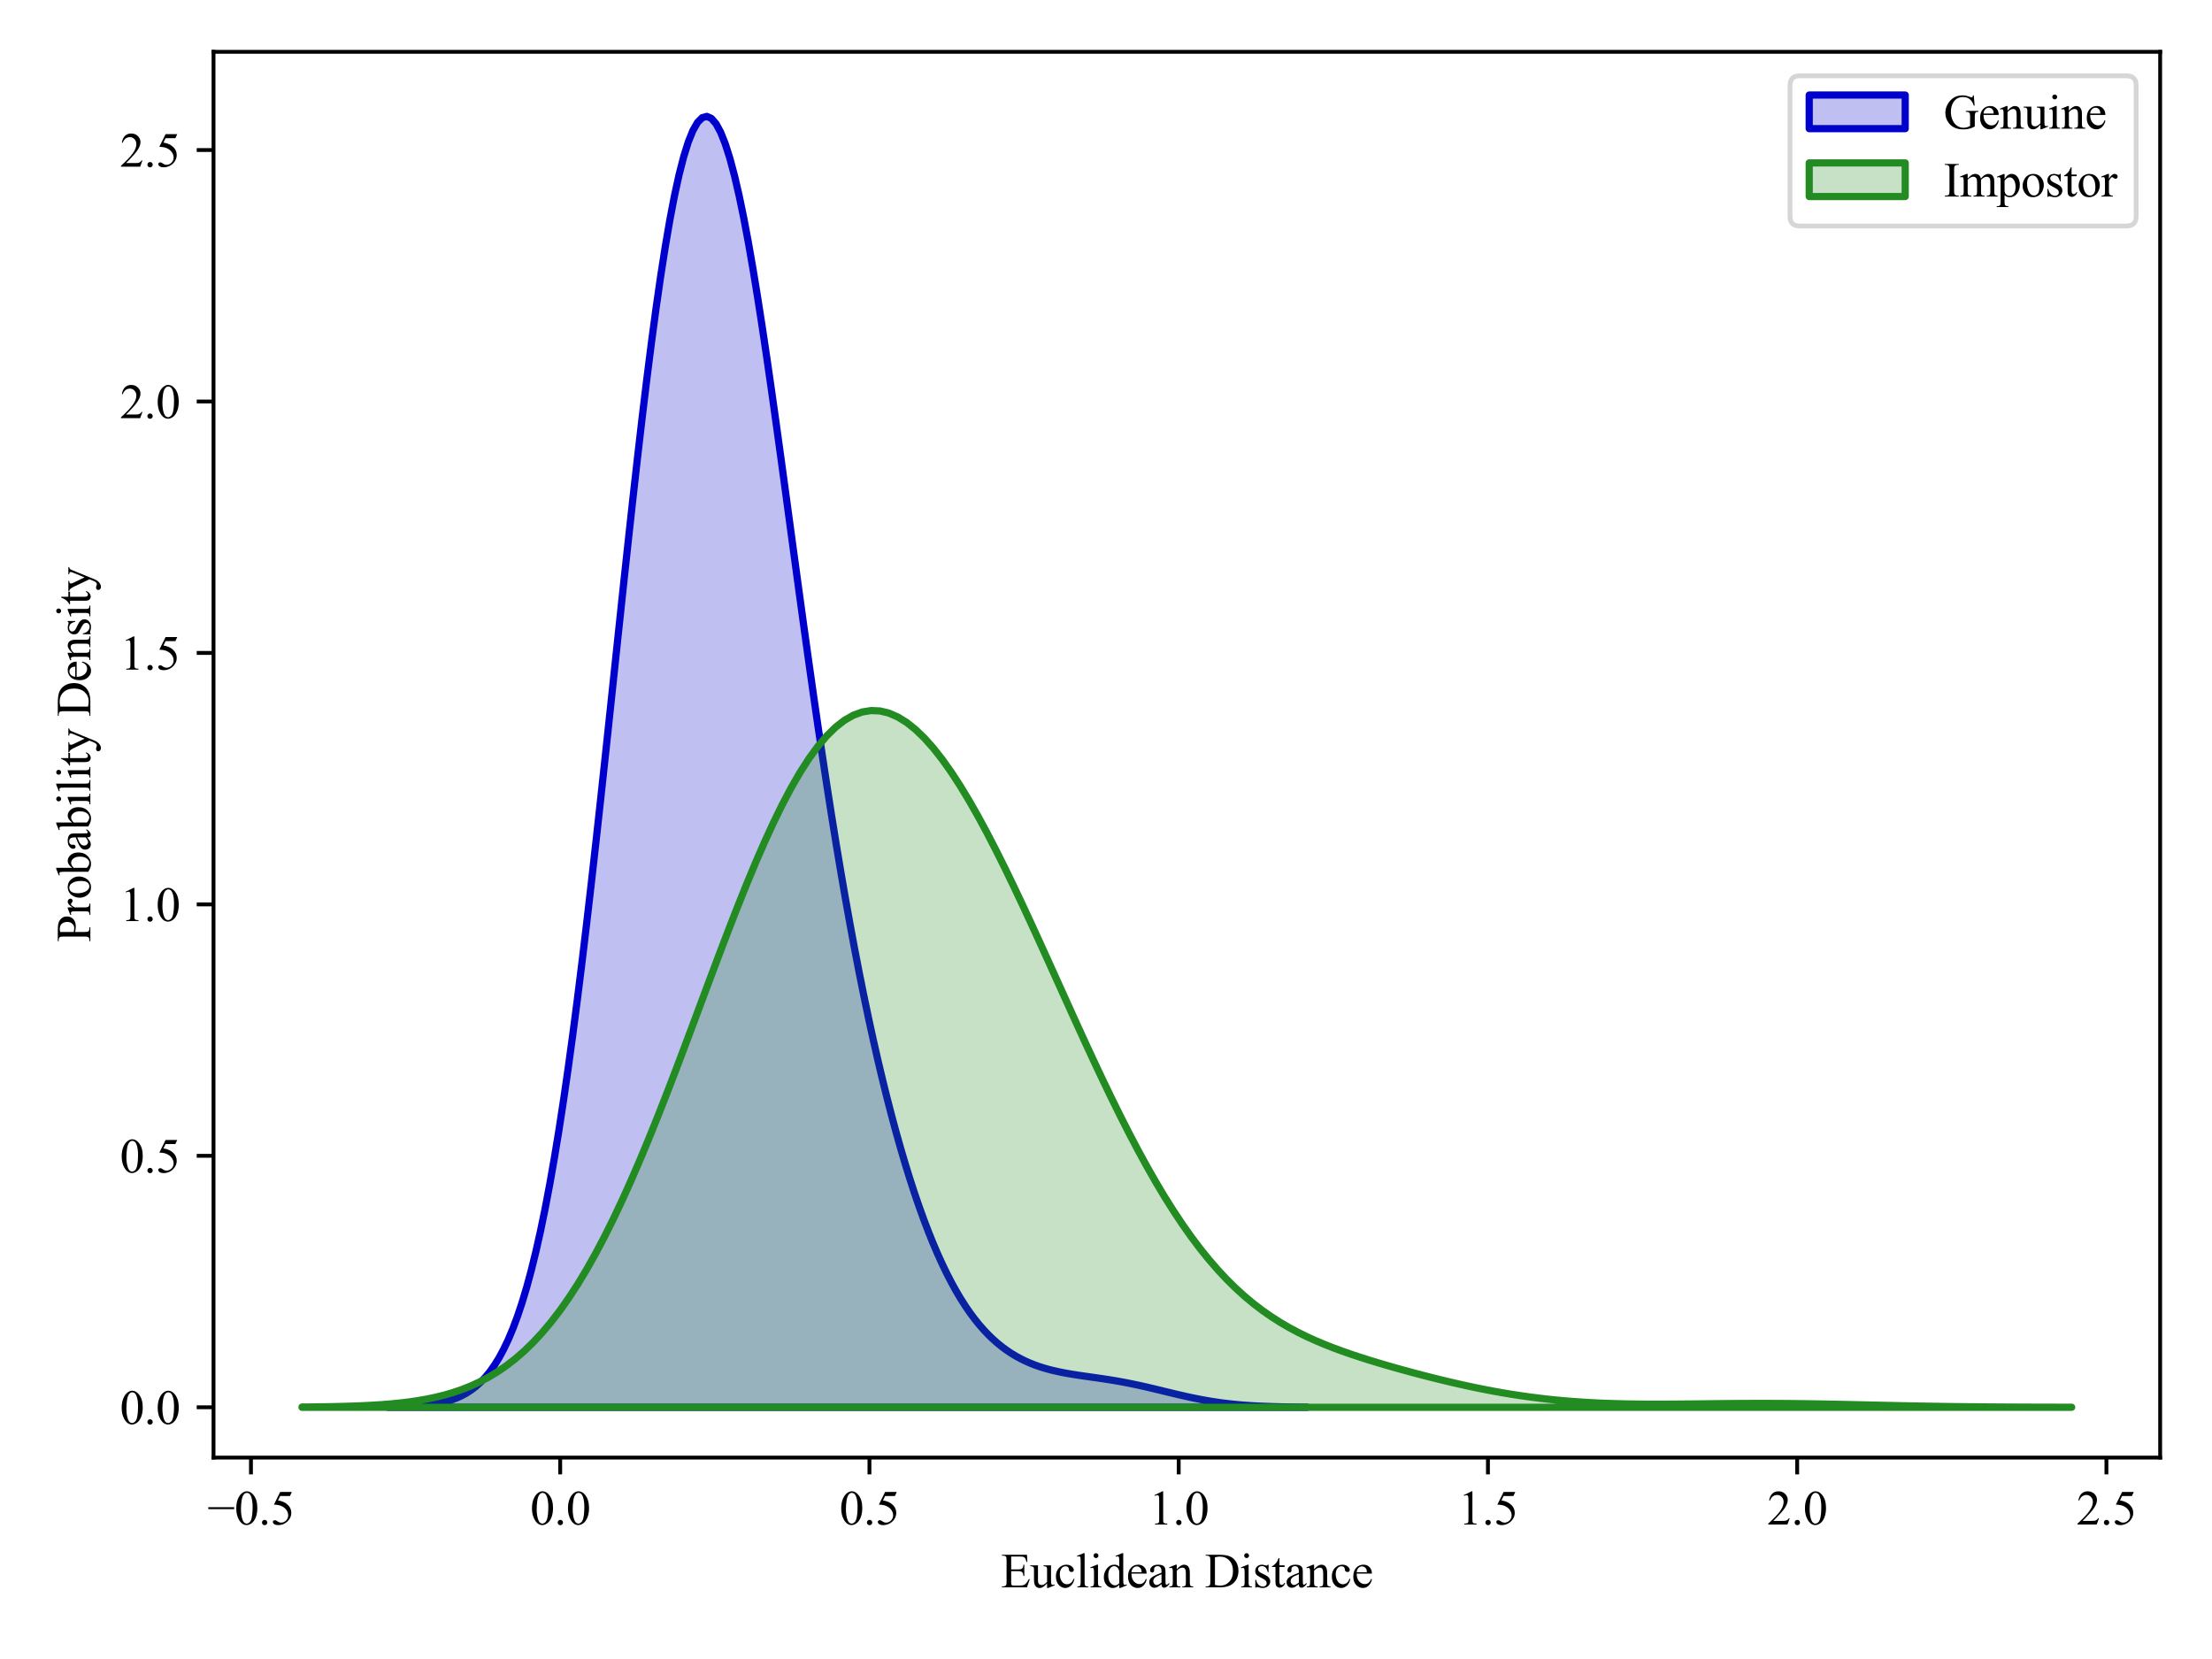 <?xml version="1.0" encoding="utf-8" standalone="no"?>
<!DOCTYPE svg PUBLIC "-//W3C//DTD SVG 1.1//EN"
  "http://www.w3.org/Graphics/SVG/1.1/DTD/svg11.dtd">
<svg xmlns:xlink="http://www.w3.org/1999/xlink" width="460.8pt" height="345.6pt" viewBox="0 0 460.8 345.6" xmlns="http://www.w3.org/2000/svg" version="1.1">
 <defs>
  <style type="text/css">*{stroke-linejoin: round; stroke-linecap: butt}</style>
 </defs>
 <g id="figure_1">
  <g id="patch_1">
   <path d="M 0 345.6 
L 460.8 345.6 
L 460.8 0 
L 0 0 
z
" style="fill: #ffffff"/>
  </g>
  <g id="axes_1">
   <g id="patch_2">
    <path d="M 44.48 303.64 
L 450 303.64 
L 450 10.8 
L 44.48 10.8 
z
" style="fill: #ffffff"/>
   </g>
   <g id="PolyCollection_1">
    <defs>
     <path id="m194b6df8de" d="M 80.87 -52.494 
L 80.87 -52.436 
L 81.832 -52.436 
L 82.794 -52.436 
L 83.756 -52.436 
L 84.717 -52.436 
L 85.679 -52.436 
L 86.641 -52.436 
L 87.603 -52.436 
L 88.565 -52.436 
L 89.527 -52.436 
L 90.489 -52.436 
L 91.451 -52.436 
L 92.412 -52.436 
L 93.374 -52.436 
L 94.336 -52.436 
L 95.298 -52.436 
L 96.26 -52.436 
L 97.222 -52.436 
L 98.184 -52.436 
L 99.145 -52.436 
L 100.107 -52.436 
L 101.069 -52.436 
L 102.031 -52.436 
L 102.993 -52.436 
L 103.955 -52.436 
L 104.917 -52.436 
L 105.879 -52.436 
L 106.84 -52.436 
L 107.802 -52.436 
L 108.764 -52.436 
L 109.726 -52.436 
L 110.688 -52.436 
L 111.65 -52.436 
L 112.612 -52.436 
L 113.573 -52.436 
L 114.535 -52.436 
L 115.497 -52.436 
L 116.459 -52.436 
L 117.421 -52.436 
L 118.383 -52.436 
L 119.345 -52.436 
L 120.307 -52.436 
L 121.268 -52.436 
L 122.23 -52.436 
L 123.192 -52.436 
L 124.154 -52.436 
L 125.116 -52.436 
L 126.078 -52.436 
L 127.04 -52.436 
L 128.001 -52.436 
L 128.963 -52.436 
L 129.925 -52.436 
L 130.887 -52.436 
L 131.849 -52.436 
L 132.811 -52.436 
L 133.773 -52.436 
L 134.735 -52.436 
L 135.696 -52.436 
L 136.658 -52.436 
L 137.62 -52.436 
L 138.582 -52.436 
L 139.544 -52.436 
L 140.506 -52.436 
L 141.468 -52.436 
L 142.43 -52.436 
L 143.391 -52.436 
L 144.353 -52.436 
L 145.315 -52.436 
L 146.277 -52.436 
L 147.239 -52.436 
L 148.201 -52.436 
L 149.163 -52.436 
L 150.124 -52.436 
L 151.086 -52.436 
L 152.048 -52.436 
L 153.01 -52.436 
L 153.972 -52.436 
L 154.934 -52.436 
L 155.896 -52.436 
L 156.858 -52.436 
L 157.819 -52.436 
L 158.781 -52.436 
L 159.743 -52.436 
L 160.705 -52.436 
L 161.667 -52.436 
L 162.629 -52.436 
L 163.591 -52.436 
L 164.552 -52.436 
L 165.514 -52.436 
L 166.476 -52.436 
L 167.438 -52.436 
L 168.4 -52.436 
L 169.362 -52.436 
L 170.324 -52.436 
L 171.286 -52.436 
L 172.247 -52.436 
L 173.209 -52.436 
L 174.171 -52.436 
L 175.133 -52.436 
L 176.095 -52.436 
L 177.057 -52.436 
L 178.019 -52.436 
L 178.98 -52.436 
L 179.942 -52.436 
L 180.904 -52.436 
L 181.866 -52.436 
L 182.828 -52.436 
L 183.79 -52.436 
L 184.752 -52.436 
L 185.714 -52.436 
L 186.675 -52.436 
L 187.637 -52.436 
L 188.599 -52.436 
L 189.561 -52.436 
L 190.523 -52.436 
L 191.485 -52.436 
L 192.447 -52.436 
L 193.409 -52.436 
L 194.37 -52.436 
L 195.332 -52.436 
L 196.294 -52.436 
L 197.256 -52.436 
L 198.218 -52.436 
L 199.18 -52.436 
L 200.142 -52.436 
L 201.103 -52.436 
L 202.065 -52.436 
L 203.027 -52.436 
L 203.989 -52.436 
L 204.951 -52.436 
L 205.913 -52.436 
L 206.875 -52.436 
L 207.837 -52.436 
L 208.798 -52.436 
L 209.76 -52.436 
L 210.722 -52.436 
L 211.684 -52.436 
L 212.646 -52.436 
L 213.608 -52.436 
L 214.57 -52.436 
L 215.531 -52.436 
L 216.493 -52.436 
L 217.455 -52.436 
L 218.417 -52.436 
L 219.379 -52.436 
L 220.341 -52.436 
L 221.303 -52.436 
L 222.265 -52.436 
L 223.226 -52.436 
L 224.188 -52.436 
L 225.15 -52.436 
L 226.112 -52.436 
L 227.074 -52.436 
L 228.036 -52.436 
L 228.998 -52.436 
L 229.959 -52.436 
L 230.921 -52.436 
L 231.883 -52.436 
L 232.845 -52.436 
L 233.807 -52.436 
L 234.769 -52.436 
L 235.731 -52.436 
L 236.693 -52.436 
L 237.654 -52.436 
L 238.616 -52.436 
L 239.578 -52.436 
L 240.54 -52.436 
L 241.502 -52.436 
L 242.464 -52.436 
L 243.426 -52.436 
L 244.387 -52.436 
L 245.349 -52.436 
L 246.311 -52.436 
L 247.273 -52.436 
L 248.235 -52.436 
L 249.197 -52.436 
L 250.159 -52.436 
L 251.121 -52.436 
L 252.082 -52.436 
L 253.044 -52.436 
L 254.006 -52.436 
L 254.968 -52.436 
L 255.93 -52.436 
L 256.892 -52.436 
L 257.854 -52.436 
L 258.816 -52.436 
L 259.777 -52.436 
L 260.739 -52.436 
L 261.701 -52.436 
L 262.663 -52.436 
L 263.625 -52.436 
L 264.587 -52.436 
L 265.549 -52.436 
L 266.51 -52.436 
L 267.472 -52.436 
L 268.434 -52.436 
L 269.396 -52.436 
L 270.358 -52.436 
L 271.32 -52.436 
L 272.282 -52.436 
L 272.282 -52.462 
L 272.282 -52.462 
L 271.32 -52.47 
L 270.358 -52.479 
L 269.396 -52.49 
L 268.434 -52.504 
L 267.472 -52.521 
L 266.51 -52.541 
L 265.549 -52.565 
L 264.587 -52.594 
L 263.625 -52.629 
L 262.663 -52.67 
L 261.701 -52.717 
L 260.739 -52.772 
L 259.777 -52.836 
L 258.816 -52.908 
L 257.854 -52.991 
L 256.892 -53.084 
L 255.93 -53.189 
L 254.968 -53.305 
L 254.006 -53.433 
L 253.044 -53.573 
L 252.082 -53.725 
L 251.121 -53.89 
L 250.159 -54.067 
L 249.197 -54.254 
L 248.235 -54.453 
L 247.273 -54.66 
L 246.311 -54.876 
L 245.349 -55.099 
L 244.387 -55.327 
L 243.426 -55.558 
L 242.464 -55.792 
L 241.502 -56.025 
L 240.54 -56.257 
L 239.578 -56.485 
L 238.616 -56.709 
L 237.654 -56.926 
L 236.693 -57.135 
L 235.731 -57.336 
L 234.769 -57.527 
L 233.807 -57.71 
L 232.845 -57.882 
L 231.883 -58.046 
L 230.921 -58.201 
L 229.959 -58.349 
L 228.998 -58.491 
L 228.036 -58.629 
L 227.074 -58.765 
L 226.112 -58.902 
L 225.15 -59.041 
L 224.188 -59.186 
L 223.226 -59.34 
L 222.265 -59.505 
L 221.303 -59.685 
L 220.341 -59.883 
L 219.379 -60.103 
L 218.417 -60.347 
L 217.455 -60.62 
L 216.493 -60.925 
L 215.531 -61.266 
L 214.57 -61.647 
L 213.608 -62.071 
L 212.646 -62.542 
L 211.684 -63.065 
L 210.722 -63.643 
L 209.76 -64.282 
L 208.798 -64.985 
L 207.837 -65.758 
L 206.875 -66.605 
L 205.913 -67.532 
L 204.951 -68.543 
L 203.989 -69.643 
L 203.027 -70.838 
L 202.065 -72.132 
L 201.103 -73.531 
L 200.142 -75.039 
L 199.18 -76.661 
L 198.218 -78.402 
L 197.256 -80.264 
L 196.294 -82.253 
L 195.332 -84.371 
L 194.37 -86.622 
L 193.409 -89.009 
L 192.447 -91.534 
L 191.485 -94.199 
L 190.523 -97.008 
L 189.561 -99.963 
L 188.599 -103.066 
L 187.637 -106.32 
L 186.675 -109.728 
L 185.714 -113.293 
L 184.752 -117.02 
L 183.79 -120.912 
L 182.828 -124.974 
L 181.866 -129.21 
L 180.904 -133.626 
L 179.942 -138.225 
L 178.98 -143.013 
L 178.019 -147.994 
L 177.057 -153.17 
L 176.095 -158.545 
L 175.133 -164.118 
L 174.171 -169.889 
L 173.209 -175.855 
L 172.247 -182.01 
L 171.286 -188.346 
L 170.324 -194.851 
L 169.362 -201.512 
L 168.4 -208.31 
L 167.438 -215.225 
L 166.476 -222.232 
L 165.514 -229.302 
L 164.552 -236.403 
L 163.591 -243.501 
L 162.629 -250.558 
L 161.667 -257.531 
L 160.705 -264.379 
L 159.743 -271.056 
L 158.781 -277.514 
L 157.819 -283.706 
L 156.858 -289.583 
L 155.896 -295.097 
L 154.934 -300.201 
L 153.972 -304.848 
L 153.01 -308.995 
L 152.048 -312.602 
L 151.086 -315.629 
L 150.124 -318.045 
L 149.163 -319.819 
L 148.201 -320.929 
L 147.239 -321.354 
L 146.277 -321.082 
L 145.315 -320.106 
L 144.353 -318.425 
L 143.391 -316.042 
L 142.43 -312.97 
L 141.468 -309.223 
L 140.506 -304.824 
L 139.544 -299.8 
L 138.582 -294.182 
L 137.62 -288.008 
L 136.658 -281.319 
L 135.696 -274.157 
L 134.735 -266.571 
L 133.773 -258.611 
L 132.811 -250.329 
L 131.849 -241.778 
L 130.887 -233.014 
L 129.925 -224.092 
L 128.963 -215.068 
L 128.001 -205.995 
L 127.04 -196.929 
L 126.078 -187.92 
L 125.116 -179.02 
L 124.154 -170.274 
L 123.192 -161.727 
L 122.23 -153.419 
L 121.268 -145.387 
L 120.307 -137.662 
L 119.345 -130.271 
L 118.383 -123.239 
L 117.421 -116.582 
L 116.459 -110.313 
L 115.497 -104.441 
L 114.535 -98.97 
L 113.573 -93.899 
L 112.612 -89.224 
L 111.65 -84.936 
L 110.688 -81.023 
L 109.726 -77.473 
L 108.764 -74.268 
L 107.802 -71.39 
L 106.84 -68.818 
L 105.879 -66.533 
L 104.917 -64.513 
L 103.955 -62.736 
L 102.993 -61.182 
L 102.031 -59.829 
L 101.069 -58.657 
L 100.107 -57.647 
L 99.145 -56.782 
L 98.184 -56.044 
L 97.222 -55.418 
L 96.26 -54.889 
L 95.298 -54.445 
L 94.336 -54.074 
L 93.374 -53.765 
L 92.412 -53.51 
L 91.451 -53.299 
L 90.489 -53.127 
L 89.527 -52.987 
L 88.565 -52.873 
L 87.603 -52.781 
L 86.641 -52.707 
L 85.679 -52.648 
L 84.717 -52.601 
L 83.756 -52.564 
L 82.794 -52.535 
L 81.832 -52.512 
L 80.87 -52.494 
z
" style="stroke: #0000cc; stroke-width: 1.5"/>
    </defs>
    <g clip-path="url(#p30338e340f)">
     <use xlink:href="#m194b6df8de" x="0" y="345.6" style="fill: #0000cc; fill-opacity: 0.25; stroke: #0000cc; stroke-width: 1.5"/>
    </g>
   </g>
   <g id="PolyCollection_2">
    <defs>
     <path id="mb21d2a20fb" d="M 62.913 -52.487 
L 62.913 -52.436 
L 64.765 -52.436 
L 66.618 -52.436 
L 68.47 -52.436 
L 70.323 -52.436 
L 72.175 -52.436 
L 74.028 -52.436 
L 75.88 -52.436 
L 77.733 -52.436 
L 79.586 -52.436 
L 81.438 -52.436 
L 83.291 -52.436 
L 85.143 -52.436 
L 86.996 -52.436 
L 88.848 -52.436 
L 90.701 -52.436 
L 92.553 -52.436 
L 94.406 -52.436 
L 96.258 -52.436 
L 98.111 -52.436 
L 99.963 -52.436 
L 101.816 -52.436 
L 103.669 -52.436 
L 105.521 -52.436 
L 107.374 -52.436 
L 109.226 -52.436 
L 111.079 -52.436 
L 112.931 -52.436 
L 114.784 -52.436 
L 116.636 -52.436 
L 118.489 -52.436 
L 120.341 -52.436 
L 122.194 -52.436 
L 124.046 -52.436 
L 125.899 -52.436 
L 127.751 -52.436 
L 129.604 -52.436 
L 131.457 -52.436 
L 133.309 -52.436 
L 135.162 -52.436 
L 137.014 -52.436 
L 138.867 -52.436 
L 140.719 -52.436 
L 142.572 -52.436 
L 144.424 -52.436 
L 146.277 -52.436 
L 148.129 -52.436 
L 149.982 -52.436 
L 151.834 -52.436 
L 153.687 -52.436 
L 155.539 -52.436 
L 157.392 -52.436 
L 159.245 -52.436 
L 161.097 -52.436 
L 162.95 -52.436 
L 164.802 -52.436 
L 166.655 -52.436 
L 168.507 -52.436 
L 170.36 -52.436 
L 172.212 -52.436 
L 174.065 -52.436 
L 175.917 -52.436 
L 177.77 -52.436 
L 179.622 -52.436 
L 181.475 -52.436 
L 183.328 -52.436 
L 185.18 -52.436 
L 187.033 -52.436 
L 188.885 -52.436 
L 190.738 -52.436 
L 192.59 -52.436 
L 194.443 -52.436 
L 196.295 -52.436 
L 198.148 -52.436 
L 200 -52.436 
L 201.853 -52.436 
L 203.705 -52.436 
L 205.558 -52.436 
L 207.41 -52.436 
L 209.263 -52.436 
L 211.116 -52.436 
L 212.968 -52.436 
L 214.821 -52.436 
L 216.673 -52.436 
L 218.526 -52.436 
L 220.378 -52.436 
L 222.231 -52.436 
L 224.083 -52.436 
L 225.936 -52.436 
L 227.788 -52.436 
L 229.641 -52.436 
L 231.493 -52.436 
L 233.346 -52.436 
L 235.199 -52.436 
L 237.051 -52.436 
L 238.904 -52.436 
L 240.756 -52.436 
L 242.609 -52.436 
L 244.461 -52.436 
L 246.314 -52.436 
L 248.166 -52.436 
L 250.019 -52.436 
L 251.871 -52.436 
L 253.724 -52.436 
L 255.576 -52.436 
L 257.429 -52.436 
L 259.281 -52.436 
L 261.134 -52.436 
L 262.987 -52.436 
L 264.839 -52.436 
L 266.692 -52.436 
L 268.544 -52.436 
L 270.397 -52.436 
L 272.249 -52.436 
L 274.102 -52.436 
L 275.954 -52.436 
L 277.807 -52.436 
L 279.659 -52.436 
L 281.512 -52.436 
L 283.364 -52.436 
L 285.217 -52.436 
L 287.07 -52.436 
L 288.922 -52.436 
L 290.775 -52.436 
L 292.627 -52.436 
L 294.48 -52.436 
L 296.332 -52.436 
L 298.185 -52.436 
L 300.037 -52.436 
L 301.89 -52.436 
L 303.742 -52.436 
L 305.595 -52.436 
L 307.447 -52.436 
L 309.3 -52.436 
L 311.152 -52.436 
L 313.005 -52.436 
L 314.858 -52.436 
L 316.71 -52.436 
L 318.563 -52.436 
L 320.415 -52.436 
L 322.268 -52.436 
L 324.12 -52.436 
L 325.973 -52.436 
L 327.825 -52.436 
L 329.678 -52.436 
L 331.53 -52.436 
L 333.383 -52.436 
L 335.235 -52.436 
L 337.088 -52.436 
L 338.941 -52.436 
L 340.793 -52.436 
L 342.646 -52.436 
L 344.498 -52.436 
L 346.351 -52.436 
L 348.203 -52.436 
L 350.056 -52.436 
L 351.908 -52.436 
L 353.761 -52.436 
L 355.613 -52.436 
L 357.466 -52.436 
L 359.318 -52.436 
L 361.171 -52.436 
L 363.023 -52.436 
L 364.876 -52.436 
L 366.729 -52.436 
L 368.581 -52.436 
L 370.434 -52.436 
L 372.286 -52.436 
L 374.139 -52.436 
L 375.991 -52.436 
L 377.844 -52.436 
L 379.696 -52.436 
L 381.549 -52.436 
L 383.401 -52.436 
L 385.254 -52.436 
L 387.106 -52.436 
L 388.959 -52.436 
L 390.811 -52.436 
L 392.664 -52.436 
L 394.517 -52.436 
L 396.369 -52.436 
L 398.222 -52.436 
L 400.074 -52.436 
L 401.927 -52.436 
L 403.779 -52.436 
L 405.632 -52.436 
L 407.484 -52.436 
L 409.337 -52.436 
L 411.189 -52.436 
L 413.042 -52.436 
L 414.894 -52.436 
L 416.747 -52.436 
L 418.6 -52.436 
L 420.452 -52.436 
L 422.305 -52.436 
L 424.157 -52.436 
L 426.01 -52.436 
L 427.862 -52.436 
L 429.715 -52.436 
L 431.567 -52.436 
L 431.567 -52.445 
L 431.567 -52.445 
L 429.715 -52.448 
L 427.862 -52.451 
L 426.01 -52.455 
L 424.157 -52.46 
L 422.305 -52.466 
L 420.452 -52.473 
L 418.6 -52.482 
L 416.747 -52.493 
L 414.894 -52.505 
L 413.042 -52.519 
L 411.189 -52.536 
L 409.337 -52.555 
L 407.484 -52.576 
L 405.632 -52.6 
L 403.779 -52.627 
L 401.927 -52.657 
L 400.074 -52.689 
L 398.222 -52.723 
L 396.369 -52.76 
L 394.517 -52.799 
L 392.664 -52.839 
L 390.811 -52.881 
L 388.959 -52.923 
L 387.106 -52.965 
L 385.254 -53.006 
L 383.401 -53.046 
L 381.549 -53.084 
L 379.696 -53.119 
L 377.844 -53.151 
L 375.991 -53.178 
L 374.139 -53.201 
L 372.286 -53.219 
L 370.434 -53.232 
L 368.581 -53.239 
L 366.729 -53.241 
L 364.876 -53.238 
L 363.023 -53.23 
L 361.171 -53.217 
L 359.318 -53.202 
L 357.466 -53.183 
L 355.613 -53.164 
L 353.761 -53.143 
L 351.908 -53.124 
L 350.056 -53.107 
L 348.203 -53.094 
L 346.351 -53.086 
L 344.498 -53.085 
L 342.646 -53.092 
L 340.793 -53.11 
L 338.941 -53.138 
L 337.088 -53.18 
L 335.235 -53.237 
L 333.383 -53.309 
L 331.53 -53.399 
L 329.678 -53.508 
L 327.825 -53.636 
L 325.973 -53.785 
L 324.12 -53.955 
L 322.268 -54.148 
L 320.415 -54.364 
L 318.563 -54.602 
L 316.71 -54.864 
L 314.858 -55.15 
L 313.005 -55.458 
L 311.152 -55.788 
L 309.3 -56.14 
L 307.447 -56.513 
L 305.595 -56.906 
L 303.742 -57.317 
L 301.89 -57.746 
L 300.037 -58.191 
L 298.185 -58.651 
L 296.332 -59.125 
L 294.48 -59.613 
L 292.627 -60.115 
L 290.775 -60.63 
L 288.922 -61.16 
L 287.07 -61.706 
L 285.217 -62.271 
L 283.364 -62.858 
L 281.512 -63.471 
L 279.659 -64.115 
L 277.807 -64.797 
L 275.954 -65.524 
L 274.102 -66.303 
L 272.249 -67.144 
L 270.397 -68.054 
L 268.544 -69.045 
L 266.692 -70.127 
L 264.839 -71.309 
L 262.987 -72.601 
L 261.134 -74.014 
L 259.281 -75.556 
L 257.429 -77.237 
L 255.576 -79.063 
L 253.724 -81.041 
L 251.871 -83.176 
L 250.019 -85.472 
L 248.166 -87.932 
L 246.314 -90.555 
L 244.461 -93.34 
L 242.609 -96.286 
L 240.756 -99.386 
L 238.904 -102.636 
L 237.051 -106.028 
L 235.199 -109.551 
L 233.346 -113.196 
L 231.493 -116.95 
L 229.641 -120.801 
L 227.788 -124.734 
L 225.936 -128.733 
L 224.083 -132.783 
L 222.231 -136.867 
L 220.378 -140.968 
L 218.526 -145.068 
L 216.673 -149.149 
L 214.821 -153.194 
L 212.968 -157.182 
L 211.116 -161.096 
L 209.263 -164.917 
L 207.41 -168.624 
L 205.558 -172.199 
L 203.705 -175.622 
L 201.853 -178.872 
L 200 -181.93 
L 198.148 -184.774 
L 196.295 -187.384 
L 194.443 -189.74 
L 192.59 -191.823 
L 190.738 -193.613 
L 188.885 -195.091 
L 187.033 -196.241 
L 185.18 -197.047 
L 183.328 -197.497 
L 181.475 -197.578 
L 179.622 -197.284 
L 177.77 -196.608 
L 175.917 -195.549 
L 174.065 -194.108 
L 172.212 -192.29 
L 170.36 -190.103 
L 168.507 -187.56 
L 166.655 -184.675 
L 164.802 -181.467 
L 162.95 -177.958 
L 161.097 -174.171 
L 159.245 -170.133 
L 157.392 -165.871 
L 155.539 -161.416 
L 153.687 -156.798 
L 151.834 -152.048 
L 149.982 -147.198 
L 148.129 -142.279 
L 146.277 -137.322 
L 144.424 -132.358 
L 142.572 -127.416 
L 140.719 -122.524 
L 138.867 -117.707 
L 137.014 -112.991 
L 135.162 -108.399 
L 133.309 -103.95 
L 131.457 -99.664 
L 129.604 -95.555 
L 127.751 -91.638 
L 125.899 -87.922 
L 124.046 -84.418 
L 122.194 -81.129 
L 120.341 -78.061 
L 118.489 -75.213 
L 116.636 -72.585 
L 114.784 -70.174 
L 112.931 -67.973 
L 111.079 -65.977 
L 109.226 -64.177 
L 107.374 -62.563 
L 105.521 -61.124 
L 103.669 -59.85 
L 101.816 -58.728 
L 99.963 -57.747 
L 98.111 -56.893 
L 96.258 -56.156 
L 94.406 -55.523 
L 92.553 -54.982 
L 90.701 -54.524 
L 88.848 -54.139 
L 86.996 -53.816 
L 85.143 -53.548 
L 83.291 -53.326 
L 81.438 -53.144 
L 79.586 -52.996 
L 77.733 -52.876 
L 75.88 -52.78 
L 74.028 -52.703 
L 72.175 -52.642 
L 70.323 -52.594 
L 68.47 -52.556 
L 66.618 -52.527 
L 64.765 -52.505 
L 62.913 -52.487 
z
" style="stroke: #228b22; stroke-width: 1.5"/>
    </defs>
    <g clip-path="url(#p30338e340f)">
     <use xlink:href="#mb21d2a20fb" x="0" y="345.6" style="fill: #228b22; fill-opacity: 0.25; stroke: #228b22; stroke-width: 1.5"/>
    </g>
   </g>
   <g id="matplotlib.axis_1">
    <g id="xtick_1">
     <g id="line2d_1">
      <defs>
       <path id="m469c95bf7f" d="M 0 0 
L 0 3.5 
" style="stroke: #000000; stroke-width: 0.8"/>
      </defs>
      <g>
       <use xlink:href="#m469c95bf7f" x="52.279" y="303.64" style="stroke: #000000; stroke-width: 0.8"/>
      </g>
     </g>
     <g id="text_1">
      <!-- −0.5 -->
      <g transform="translate(43.209 317.584) scale(0.1 -0.1)">
       <defs>
        <path id="TimesNewRomanPSMT-2212" d="M 3484 2000 
L 116 2000 
L 116 2256 
L 3484 2256 
L 3484 2000 
z
" transform="scale(0.016)"/>
        <path id="TimesNewRomanPSMT-30" d="M 231 2094 
Q 231 2819 450 3342 
Q 669 3866 1031 4122 
Q 1313 4325 1613 4325 
Q 2100 4325 2488 3828 
Q 2972 3213 2972 2159 
Q 2972 1422 2759 906 
Q 2547 391 2217 158 
Q 1888 -75 1581 -75 
Q 975 -75 572 641 
Q 231 1244 231 2094 
z
M 844 2016 
Q 844 1141 1059 588 
Q 1238 122 1591 122 
Q 1759 122 1940 273 
Q 2122 425 2216 781 
Q 2359 1319 2359 2297 
Q 2359 3022 2209 3506 
Q 2097 3866 1919 4016 
Q 1791 4119 1609 4119 
Q 1397 4119 1231 3928 
Q 1006 3669 925 3112 
Q 844 2556 844 2016 
z
" transform="scale(0.016)"/>
        <path id="TimesNewRomanPSMT-2e" d="M 800 606 
Q 947 606 1047 504 
Q 1147 403 1147 259 
Q 1147 116 1045 14 
Q 944 -88 800 -88 
Q 656 -88 554 14 
Q 453 116 453 259 
Q 453 406 554 506 
Q 656 606 800 606 
z
" transform="scale(0.016)"/>
        <path id="TimesNewRomanPSMT-35" d="M 2778 4238 
L 2534 3706 
L 1259 3706 
L 981 3138 
Q 1809 3016 2294 2522 
Q 2709 2097 2709 1522 
Q 2709 1188 2573 903 
Q 2438 619 2231 419 
Q 2025 219 1772 97 
Q 1413 -75 1034 -75 
Q 653 -75 479 54 
Q 306 184 306 341 
Q 306 428 378 495 
Q 450 563 559 563 
Q 641 563 702 538 
Q 763 513 909 409 
Q 1144 247 1384 247 
Q 1750 247 2026 523 
Q 2303 800 2303 1197 
Q 2303 1581 2056 1914 
Q 1809 2247 1375 2428 
Q 1034 2569 447 2591 
L 1259 4238 
L 2778 4238 
z
" transform="scale(0.016)"/>
       </defs>
       <use xlink:href="#TimesNewRomanPSMT-2212"/>
       <use xlink:href="#TimesNewRomanPSMT-30" x="56.396"/>
       <use xlink:href="#TimesNewRomanPSMT-2e" x="106.396"/>
       <use xlink:href="#TimesNewRomanPSMT-35" x="131.396"/>
      </g>
     </g>
    </g>
    <g id="xtick_2">
     <g id="line2d_2">
      <g>
       <use xlink:href="#m469c95bf7f" x="116.7" y="303.64" style="stroke: #000000; stroke-width: 0.8"/>
      </g>
     </g>
     <g id="text_2">
      <!-- 0.0 -->
      <g transform="translate(110.45 317.584) scale(0.1 -0.1)">
       <use xlink:href="#TimesNewRomanPSMT-30"/>
       <use xlink:href="#TimesNewRomanPSMT-2e" x="50"/>
       <use xlink:href="#TimesNewRomanPSMT-30" x="75"/>
      </g>
     </g>
    </g>
    <g id="xtick_3">
     <g id="line2d_3">
      <g>
       <use xlink:href="#m469c95bf7f" x="181.121" y="303.64" style="stroke: #000000; stroke-width: 0.8"/>
      </g>
     </g>
     <g id="text_3">
      <!-- 0.5 -->
      <g transform="translate(174.871 317.584) scale(0.1 -0.1)">
       <use xlink:href="#TimesNewRomanPSMT-30"/>
       <use xlink:href="#TimesNewRomanPSMT-2e" x="50"/>
       <use xlink:href="#TimesNewRomanPSMT-35" x="75"/>
      </g>
     </g>
    </g>
    <g id="xtick_4">
     <g id="line2d_4">
      <g>
       <use xlink:href="#m469c95bf7f" x="245.543" y="303.64" style="stroke: #000000; stroke-width: 0.8"/>
      </g>
     </g>
     <g id="text_4">
      <!-- 1.0 -->
      <g transform="translate(239.293 317.584) scale(0.1 -0.1)">
       <defs>
        <path id="TimesNewRomanPSMT-31" d="M 750 3822 
L 1781 4325 
L 1884 4325 
L 1884 747 
Q 1884 391 1914 303 
Q 1944 216 2037 169 
Q 2131 122 2419 116 
L 2419 0 
L 825 0 
L 825 116 
Q 1125 122 1212 167 
Q 1300 213 1334 289 
Q 1369 366 1369 747 
L 1369 3034 
Q 1369 3497 1338 3628 
Q 1316 3728 1258 3775 
Q 1200 3822 1119 3822 
Q 1003 3822 797 3725 
L 750 3822 
z
" transform="scale(0.016)"/>
       </defs>
       <use xlink:href="#TimesNewRomanPSMT-31"/>
       <use xlink:href="#TimesNewRomanPSMT-2e" x="50"/>
       <use xlink:href="#TimesNewRomanPSMT-30" x="75"/>
      </g>
     </g>
    </g>
    <g id="xtick_5">
     <g id="line2d_5">
      <g>
       <use xlink:href="#m469c95bf7f" x="309.964" y="303.64" style="stroke: #000000; stroke-width: 0.8"/>
      </g>
     </g>
     <g id="text_5">
      <!-- 1.5 -->
      <g transform="translate(303.714 317.584) scale(0.1 -0.1)">
       <use xlink:href="#TimesNewRomanPSMT-31"/>
       <use xlink:href="#TimesNewRomanPSMT-2e" x="50"/>
       <use xlink:href="#TimesNewRomanPSMT-35" x="75"/>
      </g>
     </g>
    </g>
    <g id="xtick_6">
     <g id="line2d_6">
      <g>
       <use xlink:href="#m469c95bf7f" x="374.385" y="303.64" style="stroke: #000000; stroke-width: 0.8"/>
      </g>
     </g>
     <g id="text_6">
      <!-- 2.0 -->
      <g transform="translate(368.135 317.584) scale(0.1 -0.1)">
       <defs>
        <path id="TimesNewRomanPSMT-32" d="M 2934 816 
L 2638 0 
L 138 0 
L 138 116 
Q 1241 1122 1691 1759 
Q 2141 2397 2141 2925 
Q 2141 3328 1894 3587 
Q 1647 3847 1303 3847 
Q 991 3847 742 3664 
Q 494 3481 375 3128 
L 259 3128 
Q 338 3706 661 4015 
Q 984 4325 1469 4325 
Q 1984 4325 2329 3994 
Q 2675 3663 2675 3213 
Q 2675 2891 2525 2569 
Q 2294 2063 1775 1497 
Q 997 647 803 472 
L 1909 472 
Q 2247 472 2383 497 
Q 2519 522 2628 598 
Q 2738 675 2819 816 
L 2934 816 
z
" transform="scale(0.016)"/>
       </defs>
       <use xlink:href="#TimesNewRomanPSMT-32"/>
       <use xlink:href="#TimesNewRomanPSMT-2e" x="50"/>
       <use xlink:href="#TimesNewRomanPSMT-30" x="75"/>
      </g>
     </g>
    </g>
    <g id="xtick_7">
     <g id="line2d_7">
      <g>
       <use xlink:href="#m469c95bf7f" x="438.807" y="303.64" style="stroke: #000000; stroke-width: 0.8"/>
      </g>
     </g>
     <g id="text_7">
      <!-- 2.5 -->
      <g transform="translate(432.557 317.584) scale(0.1 -0.1)">
       <use xlink:href="#TimesNewRomanPSMT-32"/>
       <use xlink:href="#TimesNewRomanPSMT-2e" x="50"/>
       <use xlink:href="#TimesNewRomanPSMT-35" x="75"/>
      </g>
     </g>
    </g>
    <g id="text_8">
     <!-- Euclidean Distance -->
     <g transform="translate(208.506 330.667) scale(0.1 -0.1)">
      <defs>
       <path id="TimesNewRomanPSMT-45" d="M 1338 4006 
L 1338 2331 
L 2269 2331 
Q 2631 2331 2753 2441 
Q 2916 2584 2934 2947 
L 3050 2947 
L 3050 1472 
L 2934 1472 
Q 2891 1781 2847 1869 
Q 2791 1978 2662 2040 
Q 2534 2103 2269 2103 
L 1338 2103 
L 1338 706 
Q 1338 425 1363 364 
Q 1388 303 1450 267 
Q 1513 231 1688 231 
L 2406 231 
Q 2766 231 2928 281 
Q 3091 331 3241 478 
Q 3434 672 3638 1063 
L 3763 1063 
L 3397 0 
L 131 0 
L 131 116 
L 281 116 
Q 431 116 566 188 
Q 666 238 702 338 
Q 738 438 738 747 
L 738 3500 
Q 738 3903 656 3997 
Q 544 4122 281 4122 
L 131 4122 
L 131 4238 
L 3397 4238 
L 3444 3309 
L 3322 3309 
Q 3256 3644 3176 3769 
Q 3097 3894 2941 3959 
Q 2816 4006 2500 4006 
L 1338 4006 
z
" transform="scale(0.016)"/>
       <path id="TimesNewRomanPSMT-75" d="M 2709 2863 
L 2709 1128 
Q 2709 631 2732 520 
Q 2756 409 2807 365 
Q 2859 322 2928 322 
Q 3025 322 3147 375 
L 3191 266 
L 2334 -88 
L 2194 -88 
L 2194 519 
Q 1825 119 1631 15 
Q 1438 -88 1222 -88 
Q 981 -88 804 51 
Q 628 191 559 409 
Q 491 628 491 1028 
L 491 2306 
Q 491 2509 447 2587 
Q 403 2666 317 2708 
Q 231 2750 6 2747 
L 6 2863 
L 1009 2863 
L 1009 947 
Q 1009 547 1148 422 
Q 1288 297 1484 297 
Q 1619 297 1789 381 
Q 1959 466 2194 703 
L 2194 2325 
Q 2194 2569 2105 2655 
Q 2016 2741 1734 2747 
L 1734 2863 
L 2709 2863 
z
" transform="scale(0.016)"/>
       <path id="TimesNewRomanPSMT-63" d="M 2631 1088 
Q 2516 522 2178 217 
Q 1841 -88 1431 -88 
Q 944 -88 581 321 
Q 219 731 219 1428 
Q 219 2103 620 2525 
Q 1022 2947 1584 2947 
Q 2006 2947 2278 2723 
Q 2550 2500 2550 2259 
Q 2550 2141 2473 2067 
Q 2397 1994 2259 1994 
Q 2075 1994 1981 2113 
Q 1928 2178 1911 2362 
Q 1894 2547 1784 2644 
Q 1675 2738 1481 2738 
Q 1169 2738 978 2506 
Q 725 2200 725 1697 
Q 725 1184 976 792 
Q 1228 400 1656 400 
Q 1963 400 2206 609 
Q 2378 753 2541 1131 
L 2631 1088 
z
" transform="scale(0.016)"/>
       <path id="TimesNewRomanPSMT-6c" d="M 1184 4444 
L 1184 647 
Q 1184 378 1223 290 
Q 1263 203 1344 158 
Q 1425 113 1647 113 
L 1647 0 
L 244 0 
L 244 113 
Q 441 113 512 153 
Q 584 194 625 287 
Q 666 381 666 647 
L 666 3247 
Q 666 3731 644 3842 
Q 622 3953 573 3993 
Q 525 4034 450 4034 
Q 369 4034 244 3984 
L 191 4094 
L 1044 4444 
L 1184 4444 
z
" transform="scale(0.016)"/>
       <path id="TimesNewRomanPSMT-69" d="M 928 4444 
Q 1059 4444 1151 4351 
Q 1244 4259 1244 4128 
Q 1244 3997 1151 3903 
Q 1059 3809 928 3809 
Q 797 3809 703 3903 
Q 609 3997 609 4128 
Q 609 4259 701 4351 
Q 794 4444 928 4444 
z
M 1188 2947 
L 1188 647 
Q 1188 378 1227 289 
Q 1266 200 1342 156 
Q 1419 113 1622 113 
L 1622 0 
L 231 0 
L 231 113 
Q 441 113 512 153 
Q 584 194 626 287 
Q 669 381 669 647 
L 669 1750 
Q 669 2216 641 2353 
Q 619 2453 572 2492 
Q 525 2531 444 2531 
Q 356 2531 231 2484 
L 188 2597 
L 1050 2947 
L 1188 2947 
z
" transform="scale(0.016)"/>
       <path id="TimesNewRomanPSMT-64" d="M 2222 322 
Q 2013 103 1813 7 
Q 1613 -88 1381 -88 
Q 913 -88 563 304 
Q 213 697 213 1313 
Q 213 1928 600 2439 
Q 988 2950 1597 2950 
Q 1975 2950 2222 2709 
L 2222 3238 
Q 2222 3728 2198 3840 
Q 2175 3953 2125 3993 
Q 2075 4034 2000 4034 
Q 1919 4034 1784 3984 
L 1744 4094 
L 2597 4444 
L 2738 4444 
L 2738 1134 
Q 2738 631 2761 520 
Q 2784 409 2836 365 
Q 2888 322 2956 322 
Q 3041 322 3181 375 
L 3216 266 
L 2366 -88 
L 2222 -88 
L 2222 322 
z
M 2222 541 
L 2222 2016 
Q 2203 2228 2109 2403 
Q 2016 2578 1861 2667 
Q 1706 2756 1559 2756 
Q 1284 2756 1069 2509 
Q 784 2184 784 1559 
Q 784 928 1059 592 
Q 1334 256 1672 256 
Q 1956 256 2222 541 
z
" transform="scale(0.016)"/>
       <path id="TimesNewRomanPSMT-65" d="M 681 1784 
Q 678 1147 991 784 
Q 1303 422 1725 422 
Q 2006 422 2214 576 
Q 2422 731 2563 1106 
L 2659 1044 
Q 2594 616 2278 264 
Q 1963 -88 1488 -88 
Q 972 -88 605 314 
Q 238 716 238 1394 
Q 238 2128 614 2539 
Q 991 2950 1559 2950 
Q 2041 2950 2350 2633 
Q 2659 2316 2659 1784 
L 681 1784 
z
M 681 1966 
L 2006 1966 
Q 1991 2241 1941 2353 
Q 1863 2528 1708 2628 
Q 1553 2728 1384 2728 
Q 1125 2728 920 2526 
Q 716 2325 681 1966 
z
" transform="scale(0.016)"/>
       <path id="TimesNewRomanPSMT-61" d="M 1822 413 
Q 1381 72 1269 19 
Q 1100 -59 909 -59 
Q 613 -59 420 144 
Q 228 347 228 678 
Q 228 888 322 1041 
Q 450 1253 767 1440 
Q 1084 1628 1822 1897 
L 1822 2009 
Q 1822 2438 1686 2597 
Q 1550 2756 1291 2756 
Q 1094 2756 978 2650 
Q 859 2544 859 2406 
L 866 2225 
Q 866 2081 792 2003 
Q 719 1925 600 1925 
Q 484 1925 411 2006 
Q 338 2088 338 2228 
Q 338 2497 613 2722 
Q 888 2947 1384 2947 
Q 1766 2947 2009 2819 
Q 2194 2722 2281 2516 
Q 2338 2381 2338 1966 
L 2338 994 
Q 2338 584 2353 492 
Q 2369 400 2405 369 
Q 2441 338 2488 338 
Q 2538 338 2575 359 
Q 2641 400 2828 588 
L 2828 413 
Q 2478 -56 2159 -56 
Q 2006 -56 1915 50 
Q 1825 156 1822 413 
z
M 1822 616 
L 1822 1706 
Q 1350 1519 1213 1441 
Q 966 1303 859 1153 
Q 753 1003 753 825 
Q 753 600 887 451 
Q 1022 303 1197 303 
Q 1434 303 1822 616 
z
" transform="scale(0.016)"/>
       <path id="TimesNewRomanPSMT-6e" d="M 1034 2341 
Q 1538 2947 1994 2947 
Q 2228 2947 2397 2830 
Q 2566 2713 2666 2444 
Q 2734 2256 2734 1869 
L 2734 647 
Q 2734 375 2778 278 
Q 2813 200 2889 156 
Q 2966 113 3172 113 
L 3172 0 
L 1756 0 
L 1756 113 
L 1816 113 
Q 2016 113 2095 173 
Q 2175 234 2206 353 
Q 2219 400 2219 647 
L 2219 1819 
Q 2219 2209 2117 2386 
Q 2016 2563 1775 2563 
Q 1403 2563 1034 2156 
L 1034 647 
Q 1034 356 1069 288 
Q 1113 197 1189 155 
Q 1266 113 1500 113 
L 1500 0 
L 84 0 
L 84 113 
L 147 113 
Q 366 113 442 223 
Q 519 334 519 647 
L 519 1709 
Q 519 2225 495 2337 
Q 472 2450 423 2490 
Q 375 2531 294 2531 
Q 206 2531 84 2484 
L 38 2597 
L 900 2947 
L 1034 2947 
L 1034 2341 
z
" transform="scale(0.016)"/>
       <path id="TimesNewRomanPSMT-20" transform="scale(0.016)"/>
       <path id="TimesNewRomanPSMT-44" d="M 109 0 
L 109 116 
L 269 116 
Q 538 116 650 288 
Q 719 391 719 750 
L 719 3488 
Q 719 3884 631 3984 
Q 509 4122 269 4122 
L 109 4122 
L 109 4238 
L 1834 4238 
Q 2784 4238 3279 4022 
Q 3775 3806 4076 3303 
Q 4378 2800 4378 2141 
Q 4378 1256 3841 663 
Q 3238 0 2003 0 
L 109 0 
z
M 1319 306 
Q 1716 219 1984 219 
Q 2709 219 3187 728 
Q 3666 1238 3666 2109 
Q 3666 2988 3187 3494 
Q 2709 4000 1959 4000 
Q 1678 4000 1319 3909 
L 1319 306 
z
" transform="scale(0.016)"/>
       <path id="TimesNewRomanPSMT-73" d="M 2050 2947 
L 2050 1972 
L 1947 1972 
Q 1828 2431 1642 2597 
Q 1456 2763 1169 2763 
Q 950 2763 815 2647 
Q 681 2531 681 2391 
Q 681 2216 781 2091 
Q 878 1963 1175 1819 
L 1631 1597 
Q 2266 1288 2266 781 
Q 2266 391 1970 151 
Q 1675 -88 1309 -88 
Q 1047 -88 709 6 
Q 606 38 541 38 
Q 469 38 428 -44 
L 325 -44 
L 325 978 
L 428 978 
Q 516 541 762 319 
Q 1009 97 1316 97 
Q 1531 97 1667 223 
Q 1803 350 1803 528 
Q 1803 744 1651 891 
Q 1500 1038 1047 1263 
Q 594 1488 453 1669 
Q 313 1847 313 2119 
Q 313 2472 555 2709 
Q 797 2947 1181 2947 
Q 1350 2947 1591 2875 
Q 1750 2828 1803 2828 
Q 1853 2828 1881 2850 
Q 1909 2872 1947 2947 
L 2050 2947 
z
" transform="scale(0.016)"/>
       <path id="TimesNewRomanPSMT-74" d="M 1031 3803 
L 1031 2863 
L 1700 2863 
L 1700 2644 
L 1031 2644 
L 1031 788 
Q 1031 509 1111 412 
Q 1191 316 1316 316 
Q 1419 316 1516 380 
Q 1613 444 1666 569 
L 1788 569 
Q 1678 263 1478 108 
Q 1278 -47 1066 -47 
Q 922 -47 784 33 
Q 647 113 581 261 
Q 516 409 516 719 
L 516 2644 
L 63 2644 
L 63 2747 
Q 234 2816 414 2980 
Q 594 3144 734 3369 
Q 806 3488 934 3803 
L 1031 3803 
z
" transform="scale(0.016)"/>
      </defs>
      <use xlink:href="#TimesNewRomanPSMT-45"/>
      <use xlink:href="#TimesNewRomanPSMT-75" x="61.084"/>
      <use xlink:href="#TimesNewRomanPSMT-63" x="111.084"/>
      <use xlink:href="#TimesNewRomanPSMT-6c" x="155.469"/>
      <use xlink:href="#TimesNewRomanPSMT-69" x="183.252"/>
      <use xlink:href="#TimesNewRomanPSMT-64" x="211.035"/>
      <use xlink:href="#TimesNewRomanPSMT-65" x="261.035"/>
      <use xlink:href="#TimesNewRomanPSMT-61" x="305.42"/>
      <use xlink:href="#TimesNewRomanPSMT-6e" x="349.805"/>
      <use xlink:href="#TimesNewRomanPSMT-20" x="399.805"/>
      <use xlink:href="#TimesNewRomanPSMT-44" x="424.805"/>
      <use xlink:href="#TimesNewRomanPSMT-69" x="497.021"/>
      <use xlink:href="#TimesNewRomanPSMT-73" x="524.805"/>
      <use xlink:href="#TimesNewRomanPSMT-74" x="563.721"/>
      <use xlink:href="#TimesNewRomanPSMT-61" x="591.504"/>
      <use xlink:href="#TimesNewRomanPSMT-6e" x="635.889"/>
      <use xlink:href="#TimesNewRomanPSMT-63" x="685.889"/>
      <use xlink:href="#TimesNewRomanPSMT-65" x="730.273"/>
     </g>
    </g>
   </g>
   <g id="matplotlib.axis_2">
    <g id="ytick_1">
     <g id="line2d_8">
      <defs>
       <path id="m53f4505d08" d="M 0 0 
L -3.5 0 
" style="stroke: #000000; stroke-width: 0.8"/>
      </defs>
      <g>
       <use xlink:href="#m53f4505d08" x="44.48" y="293.164" style="stroke: #000000; stroke-width: 0.8"/>
      </g>
     </g>
     <g id="text_9">
      <!-- 0.0 -->
      <g transform="translate(24.98 296.635) scale(0.1 -0.1)">
       <use xlink:href="#TimesNewRomanPSMT-30"/>
       <use xlink:href="#TimesNewRomanPSMT-2e" x="50"/>
       <use xlink:href="#TimesNewRomanPSMT-30" x="75"/>
      </g>
     </g>
    </g>
    <g id="ytick_2">
     <g id="line2d_9">
      <g>
       <use xlink:href="#m53f4505d08" x="44.48" y="240.781" style="stroke: #000000; stroke-width: 0.8"/>
      </g>
     </g>
     <g id="text_10">
      <!-- 0.5 -->
      <g transform="translate(24.98 244.253) scale(0.1 -0.1)">
       <use xlink:href="#TimesNewRomanPSMT-30"/>
       <use xlink:href="#TimesNewRomanPSMT-2e" x="50"/>
       <use xlink:href="#TimesNewRomanPSMT-35" x="75"/>
      </g>
     </g>
    </g>
    <g id="ytick_3">
     <g id="line2d_10">
      <g>
       <use xlink:href="#m53f4505d08" x="44.48" y="188.399" style="stroke: #000000; stroke-width: 0.8"/>
      </g>
     </g>
     <g id="text_11">
      <!-- 1.0 -->
      <g transform="translate(24.98 191.871) scale(0.1 -0.1)">
       <use xlink:href="#TimesNewRomanPSMT-31"/>
       <use xlink:href="#TimesNewRomanPSMT-2e" x="50"/>
       <use xlink:href="#TimesNewRomanPSMT-30" x="75"/>
      </g>
     </g>
    </g>
    <g id="ytick_4">
     <g id="line2d_11">
      <g>
       <use xlink:href="#m53f4505d08" x="44.48" y="136.017" style="stroke: #000000; stroke-width: 0.8"/>
      </g>
     </g>
     <g id="text_12">
      <!-- 1.5 -->
      <g transform="translate(24.98 139.489) scale(0.1 -0.1)">
       <use xlink:href="#TimesNewRomanPSMT-31"/>
       <use xlink:href="#TimesNewRomanPSMT-2e" x="50"/>
       <use xlink:href="#TimesNewRomanPSMT-35" x="75"/>
      </g>
     </g>
    </g>
    <g id="ytick_5">
     <g id="line2d_12">
      <g>
       <use xlink:href="#m53f4505d08" x="44.48" y="83.635" style="stroke: #000000; stroke-width: 0.8"/>
      </g>
     </g>
     <g id="text_13">
      <!-- 2.0 -->
      <g transform="translate(24.98 87.107) scale(0.1 -0.1)">
       <use xlink:href="#TimesNewRomanPSMT-32"/>
       <use xlink:href="#TimesNewRomanPSMT-2e" x="50"/>
       <use xlink:href="#TimesNewRomanPSMT-30" x="75"/>
      </g>
     </g>
    </g>
    <g id="ytick_6">
     <g id="line2d_13">
      <g>
       <use xlink:href="#m53f4505d08" x="44.48" y="31.253" style="stroke: #000000; stroke-width: 0.8"/>
      </g>
     </g>
     <g id="text_14">
      <!-- 2.5 -->
      <g transform="translate(24.98 34.725) scale(0.1 -0.1)">
       <use xlink:href="#TimesNewRomanPSMT-32"/>
       <use xlink:href="#TimesNewRomanPSMT-2e" x="50"/>
       <use xlink:href="#TimesNewRomanPSMT-35" x="75"/>
      </g>
     </g>
    </g>
    <g id="text_15">
     <!-- Probability Density -->
     <g transform="translate(18.822 196.246) rotate(-90) scale(0.1 -0.1)">
      <defs>
       <path id="TimesNewRomanPSMT-50" d="M 1313 1984 
L 1313 750 
Q 1313 350 1400 253 
Q 1519 116 1759 116 
L 1922 116 
L 1922 0 
L 106 0 
L 106 116 
L 266 116 
Q 534 116 650 291 
Q 713 388 713 750 
L 713 3488 
Q 713 3888 628 3984 
Q 506 4122 266 4122 
L 106 4122 
L 106 4238 
L 1659 4238 
Q 2228 4238 2556 4120 
Q 2884 4003 3109 3725 
Q 3334 3447 3334 3066 
Q 3334 2547 2992 2222 
Q 2650 1897 2025 1897 
Q 1872 1897 1694 1919 
Q 1516 1941 1313 1984 
z
M 1313 2163 
Q 1478 2131 1606 2115 
Q 1734 2100 1825 2100 
Q 2150 2100 2386 2351 
Q 2622 2603 2622 3003 
Q 2622 3278 2509 3514 
Q 2397 3750 2190 3867 
Q 1984 3984 1722 3984 
Q 1563 3984 1313 3925 
L 1313 2163 
z
" transform="scale(0.016)"/>
       <path id="TimesNewRomanPSMT-72" d="M 1038 2947 
L 1038 2303 
Q 1397 2947 1775 2947 
Q 1947 2947 2059 2842 
Q 2172 2738 2172 2600 
Q 2172 2478 2090 2393 
Q 2009 2309 1897 2309 
Q 1788 2309 1652 2417 
Q 1516 2525 1450 2525 
Q 1394 2525 1328 2463 
Q 1188 2334 1038 2041 
L 1038 669 
Q 1038 431 1097 309 
Q 1138 225 1241 169 
Q 1344 113 1538 113 
L 1538 0 
L 72 0 
L 72 113 
Q 291 113 397 181 
Q 475 231 506 341 
Q 522 394 522 644 
L 522 1753 
Q 522 2253 501 2348 
Q 481 2444 426 2487 
Q 372 2531 291 2531 
Q 194 2531 72 2484 
L 41 2597 
L 906 2947 
L 1038 2947 
z
" transform="scale(0.016)"/>
       <path id="TimesNewRomanPSMT-6f" d="M 1600 2947 
Q 2250 2947 2644 2453 
Q 2978 2031 2978 1484 
Q 2978 1100 2793 706 
Q 2609 313 2286 112 
Q 1963 -88 1566 -88 
Q 919 -88 538 428 
Q 216 863 216 1403 
Q 216 1797 411 2186 
Q 606 2575 925 2761 
Q 1244 2947 1600 2947 
z
M 1503 2744 
Q 1338 2744 1170 2645 
Q 1003 2547 900 2300 
Q 797 2053 797 1666 
Q 797 1041 1045 587 
Q 1294 134 1700 134 
Q 2003 134 2200 384 
Q 2397 634 2397 1244 
Q 2397 2006 2069 2444 
Q 1847 2744 1503 2744 
z
" transform="scale(0.016)"/>
       <path id="TimesNewRomanPSMT-62" d="M 984 2369 
Q 1400 2947 1881 2947 
Q 2322 2947 2650 2570 
Q 2978 2194 2978 1541 
Q 2978 778 2472 313 
Q 2038 -88 1503 -88 
Q 1253 -88 995 3 
Q 738 94 469 275 
L 469 3241 
Q 469 3728 445 3840 
Q 422 3953 372 3993 
Q 322 4034 247 4034 
Q 159 4034 28 3984 
L -16 4094 
L 844 4444 
L 984 4444 
L 984 2369 
z
M 984 2169 
L 984 456 
Q 1144 300 1314 220 
Q 1484 141 1663 141 
Q 1947 141 2192 453 
Q 2438 766 2438 1363 
Q 2438 1913 2192 2208 
Q 1947 2503 1634 2503 
Q 1469 2503 1303 2419 
Q 1178 2356 984 2169 
z
" transform="scale(0.016)"/>
       <path id="TimesNewRomanPSMT-79" d="M 38 2863 
L 1372 2863 
L 1372 2747 
L 1306 2747 
Q 1166 2747 1095 2686 
Q 1025 2625 1025 2534 
Q 1025 2413 1128 2197 
L 1825 753 
L 2466 2334 
Q 2519 2463 2519 2588 
Q 2519 2644 2497 2672 
Q 2472 2706 2419 2726 
Q 2366 2747 2231 2747 
L 2231 2863 
L 3163 2863 
L 3163 2747 
Q 3047 2734 2984 2696 
Q 2922 2659 2847 2556 
Q 2819 2513 2741 2316 
L 1575 -541 
Q 1406 -956 1132 -1168 
Q 859 -1381 606 -1381 
Q 422 -1381 303 -1275 
Q 184 -1169 184 -1031 
Q 184 -900 270 -820 
Q 356 -741 506 -741 
Q 609 -741 788 -809 
Q 913 -856 944 -856 
Q 1038 -856 1148 -759 
Q 1259 -663 1372 -384 
L 1575 113 
L 547 2272 
Q 500 2369 397 2513 
Q 319 2622 269 2659 
Q 197 2709 38 2747 
L 38 2863 
z
" transform="scale(0.016)"/>
      </defs>
      <use xlink:href="#TimesNewRomanPSMT-50"/>
      <use xlink:href="#TimesNewRomanPSMT-72" x="55.615"/>
      <use xlink:href="#TimesNewRomanPSMT-6f" x="88.916"/>
      <use xlink:href="#TimesNewRomanPSMT-62" x="138.916"/>
      <use xlink:href="#TimesNewRomanPSMT-61" x="188.916"/>
      <use xlink:href="#TimesNewRomanPSMT-62" x="233.301"/>
      <use xlink:href="#TimesNewRomanPSMT-69" x="283.301"/>
      <use xlink:href="#TimesNewRomanPSMT-6c" x="311.084"/>
      <use xlink:href="#TimesNewRomanPSMT-69" x="338.867"/>
      <use xlink:href="#TimesNewRomanPSMT-74" x="366.65"/>
      <use xlink:href="#TimesNewRomanPSMT-79" x="394.434"/>
      <use xlink:href="#TimesNewRomanPSMT-20" x="444.434"/>
      <use xlink:href="#TimesNewRomanPSMT-44" x="469.434"/>
      <use xlink:href="#TimesNewRomanPSMT-65" x="541.65"/>
      <use xlink:href="#TimesNewRomanPSMT-6e" x="586.035"/>
      <use xlink:href="#TimesNewRomanPSMT-73" x="636.035"/>
      <use xlink:href="#TimesNewRomanPSMT-69" x="674.951"/>
      <use xlink:href="#TimesNewRomanPSMT-74" x="702.734"/>
      <use xlink:href="#TimesNewRomanPSMT-79" x="730.518"/>
     </g>
    </g>
   </g>
   <g id="patch_3">
    <path d="M 44.48 303.64 
L 44.48 10.8 
" style="fill: none; stroke: #000000; stroke-width: 0.8; stroke-linejoin: miter; stroke-linecap: square"/>
   </g>
   <g id="patch_4">
    <path d="M 450 303.64 
L 450 10.8 
" style="fill: none; stroke: #000000; stroke-width: 0.8; stroke-linejoin: miter; stroke-linecap: square"/>
   </g>
   <g id="patch_5">
    <path d="M 44.48 303.64 
L 450 303.64 
" style="fill: none; stroke: #000000; stroke-width: 0.8; stroke-linejoin: miter; stroke-linecap: square"/>
   </g>
   <g id="patch_6">
    <path d="M 44.48 10.8 
L 450 10.8 
" style="fill: none; stroke: #000000; stroke-width: 0.8; stroke-linejoin: miter; stroke-linecap: square"/>
   </g>
   <g id="legend_1">
    <g id="patch_7">
     <path d="M 374.892 47.078 
L 443 47.078 
Q 445 47.078 445 45.078 
L 445 17.8 
Q 445 15.8 443 15.8 
L 374.892 15.8 
Q 372.892 15.8 372.892 17.8 
L 372.892 45.078 
Q 372.892 47.078 374.892 47.078 
z
" style="fill: #ffffff; opacity: 0.8; stroke: #cccccc; stroke-linejoin: miter"/>
    </g>
    <g id="patch_8">
     <path d="M 376.892 26.8 
L 396.892 26.8 
L 396.892 19.8 
L 376.892 19.8 
z
" style="fill: #0000cc; fill-opacity: 0.25; stroke: #0000cc; stroke-width: 1.5; stroke-linejoin: miter"/>
    </g>
    <g id="text_16">
     <!-- Genuine -->
     <g transform="translate(404.892 26.8) scale(0.1 -0.1)">
      <defs>
       <path id="TimesNewRomanPSMT-47" d="M 3928 4334 
L 4038 2997 
L 3928 2997 
Q 3763 3497 3500 3750 
Q 3122 4116 2528 4116 
Q 1719 4116 1297 3475 
Q 944 2934 944 2188 
Q 944 1581 1178 1081 
Q 1413 581 1792 348 
Q 2172 116 2572 116 
Q 2806 116 3025 175 
Q 3244 234 3447 350 
L 3447 1575 
Q 3447 1894 3398 1992 
Q 3350 2091 3248 2142 
Q 3147 2194 2891 2194 
L 2891 2313 
L 4531 2313 
L 4531 2194 
L 4453 2194 
Q 4209 2194 4119 2031 
Q 4056 1916 4056 1575 
L 4056 278 
Q 3697 84 3347 -6 
Q 2997 -97 2569 -97 
Q 1341 -97 703 691 
Q 225 1281 225 2053 
Q 225 2613 494 3125 
Q 813 3734 1369 4063 
Q 1834 4334 2469 4334 
Q 2700 4334 2889 4296 
Q 3078 4259 3425 4131 
Q 3600 4066 3659 4066 
Q 3719 4066 3761 4120 
Q 3803 4175 3813 4334 
L 3928 4334 
z
" transform="scale(0.016)"/>
      </defs>
      <use xlink:href="#TimesNewRomanPSMT-47"/>
      <use xlink:href="#TimesNewRomanPSMT-65" x="72.217"/>
      <use xlink:href="#TimesNewRomanPSMT-6e" x="116.602"/>
      <use xlink:href="#TimesNewRomanPSMT-75" x="166.602"/>
      <use xlink:href="#TimesNewRomanPSMT-69" x="216.602"/>
      <use xlink:href="#TimesNewRomanPSMT-6e" x="244.385"/>
      <use xlink:href="#TimesNewRomanPSMT-65" x="294.385"/>
     </g>
    </g>
    <g id="patch_9">
     <path d="M 376.892 40.939 
L 396.892 40.939 
L 396.892 33.939 
L 376.892 33.939 
z
" style="fill: #228b22; fill-opacity: 0.25; stroke: #228b22; stroke-width: 1.5; stroke-linejoin: miter"/>
    </g>
    <g id="text_17">
     <!-- Impostor -->
     <g transform="translate(404.892 40.939) scale(0.1 -0.1)">
      <defs>
       <path id="TimesNewRomanPSMT-49" d="M 1975 116 
L 1975 0 
L 159 0 
L 159 116 
L 309 116 
Q 572 116 691 269 
Q 766 369 766 750 
L 766 3488 
Q 766 3809 725 3913 
Q 694 3991 597 4047 
Q 459 4122 309 4122 
L 159 4122 
L 159 4238 
L 1975 4238 
L 1975 4122 
L 1822 4122 
Q 1563 4122 1444 3969 
Q 1366 3869 1366 3488 
L 1366 750 
Q 1366 428 1406 325 
Q 1438 247 1538 191 
Q 1672 116 1822 116 
L 1975 116 
z
" transform="scale(0.016)"/>
       <path id="TimesNewRomanPSMT-6d" d="M 1050 2338 
Q 1363 2650 1419 2697 
Q 1559 2816 1721 2881 
Q 1884 2947 2044 2947 
Q 2313 2947 2506 2790 
Q 2700 2634 2766 2338 
Q 3088 2713 3309 2830 
Q 3531 2947 3766 2947 
Q 3994 2947 4170 2830 
Q 4347 2713 4450 2447 
Q 4519 2266 4519 1878 
L 4519 647 
Q 4519 378 4559 278 
Q 4591 209 4675 161 
Q 4759 113 4950 113 
L 4950 0 
L 3538 0 
L 3538 113 
L 3597 113 
Q 3781 113 3884 184 
Q 3956 234 3988 344 
Q 4000 397 4000 647 
L 4000 1878 
Q 4000 2228 3916 2372 
Q 3794 2572 3525 2572 
Q 3359 2572 3192 2489 
Q 3025 2406 2788 2181 
L 2781 2147 
L 2788 2013 
L 2788 647 
Q 2788 353 2820 281 
Q 2853 209 2943 161 
Q 3034 113 3253 113 
L 3253 0 
L 1806 0 
L 1806 113 
Q 2044 113 2133 169 
Q 2222 225 2256 338 
Q 2272 391 2272 647 
L 2272 1878 
Q 2272 2228 2169 2381 
Q 2031 2581 1784 2581 
Q 1616 2581 1450 2491 
Q 1191 2353 1050 2181 
L 1050 647 
Q 1050 366 1089 281 
Q 1128 197 1204 155 
Q 1281 113 1516 113 
L 1516 0 
L 100 0 
L 100 113 
Q 297 113 375 155 
Q 453 197 493 289 
Q 534 381 534 647 
L 534 1741 
Q 534 2213 506 2350 
Q 484 2453 437 2492 
Q 391 2531 309 2531 
Q 222 2531 100 2484 
L 53 2597 
L 916 2947 
L 1050 2947 
L 1050 2338 
z
" transform="scale(0.016)"/>
       <path id="TimesNewRomanPSMT-70" d="M -6 2578 
L 875 2934 
L 994 2934 
L 994 2266 
Q 1216 2644 1439 2795 
Q 1663 2947 1909 2947 
Q 2341 2947 2628 2609 
Q 2981 2197 2981 1534 
Q 2981 794 2556 309 
Q 2206 -88 1675 -88 
Q 1444 -88 1275 -22 
Q 1150 25 994 166 
L 994 -706 
Q 994 -1000 1030 -1079 
Q 1066 -1159 1155 -1206 
Q 1244 -1253 1478 -1253 
L 1478 -1369 
L -22 -1369 
L -22 -1253 
L 56 -1253 
Q 228 -1256 350 -1188 
Q 409 -1153 442 -1076 
Q 475 -1000 475 -688 
L 475 2019 
Q 475 2297 450 2372 
Q 425 2447 370 2484 
Q 316 2522 222 2522 
Q 147 2522 31 2478 
L -6 2578 
z
M 994 2081 
L 994 1013 
Q 994 666 1022 556 
Q 1066 375 1236 237 
Q 1406 100 1666 100 
Q 1978 100 2172 344 
Q 2425 663 2425 1241 
Q 2425 1897 2138 2250 
Q 1938 2494 1663 2494 
Q 1513 2494 1366 2419 
Q 1253 2363 994 2081 
z
" transform="scale(0.016)"/>
      </defs>
      <use xlink:href="#TimesNewRomanPSMT-49"/>
      <use xlink:href="#TimesNewRomanPSMT-6d" x="33.301"/>
      <use xlink:href="#TimesNewRomanPSMT-70" x="111.084"/>
      <use xlink:href="#TimesNewRomanPSMT-6f" x="161.084"/>
      <use xlink:href="#TimesNewRomanPSMT-73" x="211.084"/>
      <use xlink:href="#TimesNewRomanPSMT-74" x="250"/>
      <use xlink:href="#TimesNewRomanPSMT-6f" x="277.783"/>
      <use xlink:href="#TimesNewRomanPSMT-72" x="327.783"/>
     </g>
    </g>
   </g>
  </g>
 </g>
 <defs>
  <clipPath id="p30338e340f">
   <rect x="44.48" y="10.8" width="405.52" height="292.84"/>
  </clipPath>
 </defs>
</svg>
